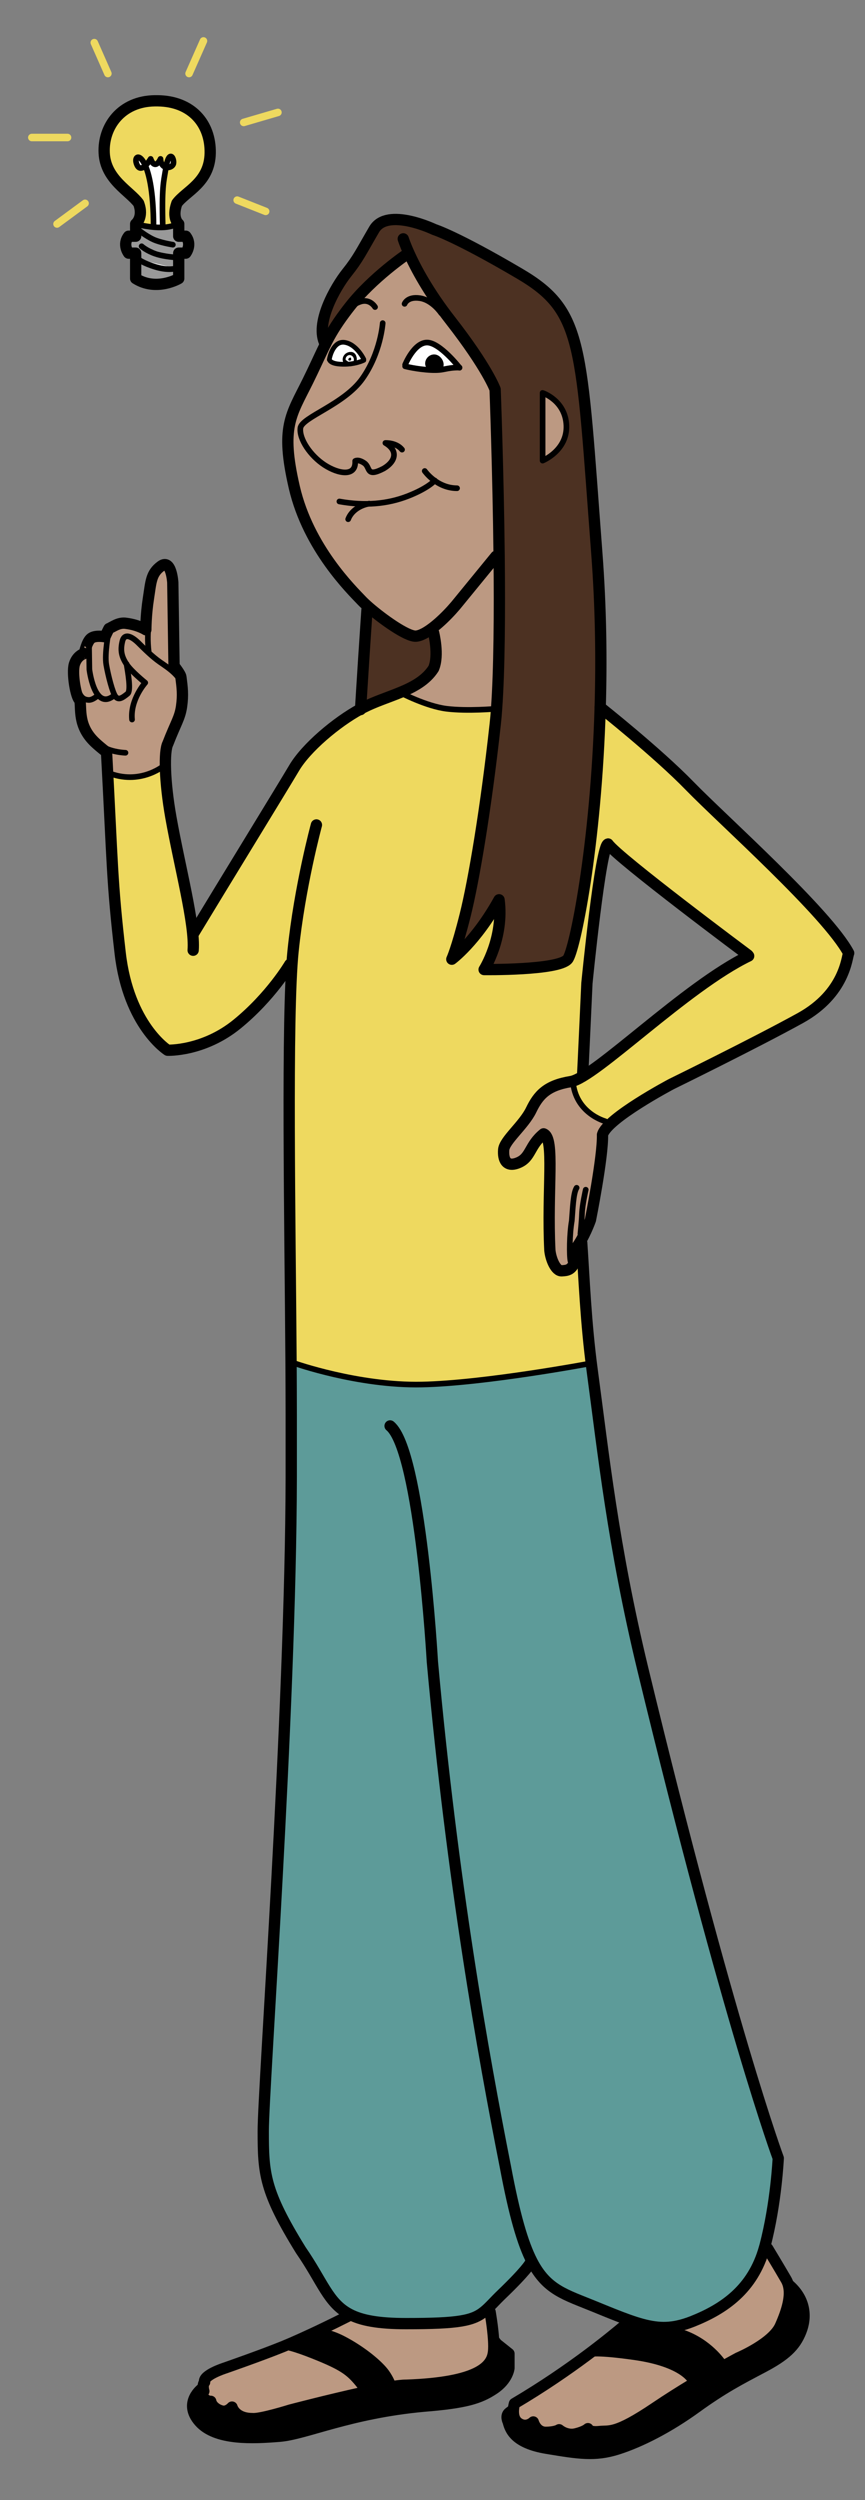 <?xml version="1.0" encoding="utf-8"?>
<!-- Generator: Adobe Illustrator 16.0.0, SVG Export Plug-In . SVG Version: 6.00 Build 0)  -->
<!DOCTYPE svg PUBLIC "-//W3C//DTD SVG 1.1//EN" "http://www.w3.org/Graphics/SVG/1.1/DTD/svg11.dtd">
<svg version="1.1" id="Layer_1" xmlns="http://www.w3.org/2000/svg" xmlns:xlink="http://www.w3.org/1999/xlink" x="0px" y="0px"
	 width="230.146px" height="664.707px" viewBox="0 0 230.146 664.707" enable-background="new 0 0 230.146 664.707"
	 xml:space="preserve">
<rect x="0" y="0" width="230.146" height="664.707" fill="#808080" stroke="none"/>
<g id="colour">
	<g id="XMLID_5_">
		<path d="M84.179,619.712c1.449,0.109,3.829,0.58,6.84,2.15c5.17,2.698,9.75,6.5,11.42,8.869c1.069,1.512,1.63,2.909,1.899,3.721
			c-1.72,0.27-4.311,0.74-8.14,1.59c-0.111-0.459-0.491-1.18-1.432-2.32c-2.438-2.938-4.25-4.33-11.75-7.317
			c-5.311-2.121-7.409-2.49-8.17-2.521C77.579,622.771,81.029,621.193,84.179,619.712z"/>
		<path d="M104.34,634.455c2.551-0.381,3.21-0.312,3.21-0.312c19.651-0.657,22.851-5.209,23.312-8.657
			c0.011-0.082,0.029-0.183,0.039-0.271c0.092-0.84,0.08-1.92,0.012-3.061h0.05l0.78,1l3.26,2.602v3.84c0,0-0.259,3.062-4.04,5.562
			c-3.78,2.5-7.46,3.67-18.641,4.567c-19.7,1.802-31.41,7.431-38.351,7.99c-6.939,0.562-16.939,1.131-21.351-3.92
			c-4.41-5.061,0.739-8.789,0.739-8.789l0.311-0.031c0.02,0.232,0.07,0.482,0.149,0.763c-1.14,0.76,0.319,2.789,1.841,2.688
			c0.229,1.23,1.619,2.299,3.04,2.601c1.429,0.301,2.608-1.068,2.608-1.068s0.771,3.059,5.439,3.059
			c2.12,0.222,10.069-2.27,10.069-2.27s9.409-2.48,19.131-4.641c0.079-0.021,0.17-0.039,0.25-0.062
			C100.029,635.193,102.619,634.722,104.34,634.455z"/>
		<path d="M166.387,617.732l0.351-0.972c0.011,0.013,0.029,0.021,0.04,0.021c4.891,1.739,8.398,2.42,12.21,1.789l0.021,0.909
			c0.2,0.052,0.391,0.101,0.591,0.16c1.129,0.289,2.21,0.65,3.189,1.08c6.09,2.629,9.139,7.25,9.319,7.539
			c0.011,0.012,0.011,0.012,0.011,0.012l0.311,0.562c-2.188,1.219-5.22,2.949-8.609,4.988l-0.25-0.408c0,0-1.859-4.851-15.329-6.74
			c-9.602-1.352-11.842-0.93-12.33-0.58l-0.012-0.021C160.159,622.892,163.718,620.013,166.387,617.732z"/>
		<path d="M136.179,640.599c-0.091,1.183,0.07,2.732,1.3,3.603c2.181,1.529,3.979-0.289,3.979-0.289s0.75,2.779,3.37,2.76
			c2.609-0.031,3.51-0.688,3.51-0.688s1.93,1.698,4.439,1.09c2.489-0.609,3.229-1.381,3.229-1.381s0.2,1.069,3.011,0.771
			c2.801-0.311,4.19,0.889,14.932-6.361c3.349-2.258,6.76-4.397,9.869-6.278c3.39-2.039,6.421-3.771,8.608-4.988
			c2.231-1.24,3.591-1.961,3.591-1.961s9.119-3.82,11.189-8.51c1.79-4.031,2.96-7.951,2.109-10.933l0.091-0.02
			c4.449,3.791,4.829,8.541,3.26,12.471c-1.561,3.939-4.181,6.351-10.17,9.51c-5.99,3.16-10.54,5.49-17.75,10.709
			c-7.21,5.211-14.661,9.052-20.771,11c-6.108,1.951-10.528,1.201-18.938-0.188c-8.42-1.393-9.71-4.941-10.24-7.041
			c0,0-0.849-1.609,0.271-2.439C136.178,640.604,136.178,640.604,136.179,640.599z"/>
		<path fill="#999999" d="M36.378,68.933c0,0,1.221,1.04,4.62,2.061c3.399,1.019,5.38,0.369,5.38,0.369h0.75v2.69
			c0,0-5.91,3.5-11.449,0v-5.12H36.378z"/>
		<path fill="#999999" d="M35.678,62.803v-3.25c1.859,0.47,3.431,0.72,4.75,0.83c0.949,0.09,1.76,0.11,2.46,0.07
			c2.5-0.11,3.489-0.78,3.489-0.78h0.75v3.13h1.87c1.76,2.25,0,4.5,0,4.5h-1.87v4.06h-0.75c0,0-1.98,0.651-5.38-0.369
			c-3.399-1.021-4.62-2.061-4.62-2.061h-0.699v-1.63h-1.881c0,0-1.75-2.25,0-4.5H35.678z"/>
		<path fill="#4C3122" d="M96.36,175.123c0.5-7.67,0.869-13.04,0.869-13.04l0.529-0.601c0.021,0.021,0.04,0.04,0.062,0.061
			c3.659,3.15,9.938,7.62,12.319,7.59c0.619-0.01,1.359-0.25,2.17-0.67c0.189-0.09,0.38-0.201,0.569-0.311
			c0.359-0.21,0.729-0.449,1.109-0.71l0.949,0.771c0,0,1.529,5.97,0,9.51c-2.011,3.13-5.29,4.911-8.909,6.39
			c-3.17,1.31-6.6,2.39-9.659,3.94c-0.281,0.139-0.562,0.29-0.852,0.45C95.579,187.543,95.909,182.072,96.36,175.123z"/>
		<path fill="#4C3122" d="M107.879,67.561c0,0-9.129,6.141-15.229,13.931c-0.46,0.579-0.89,1.14-1.278,1.68
			c-0.051,0.06-0.08,0.1-0.08,0.1c-2.411,3.231-3.82,5.641-5.142,8.271c-2.96-5.481,2.722-15.271,5.722-19.021s3.75-5.5,7.25-11.5
			s16,0,16,0s5.75,1.75,22.75,11.75s16.25,18.5,20.5,74.25c1.089,14.331,1.278,28.221,0.898,41.021
			c-1.068,36.99-6.799,64.75-8.648,66.979c-2.5,3-22.24,2.75-22.24,2.75s5.33-8.39,3.979-18.55
			c-6.04,10.88-12.25,15.57-12.562,15.79c0.071-0.17,1.37-3.019,3.551-11.74c2.25-9,5.489-28,7.989-50.75
			c0.14-1.229,0.26-2.59,0.36-4.069c0.739-10.17,0.84-25.621,0.68-40.561c-0.25-22.769-1.069-44.37-1.069-44.37
			s-2.07-5.76-11.811-18.26c-5.98-7.65-9.371-14.089-11.102-17.94L107.879,67.561z M150.279,113.133
			c-0.25-6.67-6.329-8.67-6.329-8.67v18C143.949,122.463,150.529,119.793,150.279,113.133z"/>
		<path fill="#EED95F" d="M41.607,26.803c8.869,0.13,14.021,6,13.891,13.87c-0.12,7.88-6.49,10.13-8.859,13.38
			c-1.431,4.01,0.489,5.5,0.489,5.5v0.12h-0.75c0,0-0.989,0.67-3.489,0.78v-0.07c-0.311-10.541,0.239-12.121,0.71-15.021
			c0.05-0.32,0.09-0.619,0.141-0.89c0.779,0.2,1.631-0.16,1.909-0.79c0.5-1.14-0.96-4.47-1.909,0.79
			c-0.721-0.179-1.38-0.849-1.449-2.229c0,0-1.41,3.25-2.63,0c0,0-0.631,1.069-1.41,1.79c-1.45-3.28-2.979-2.471-2.37-0.58
			c0.56,1.729,1.551,1.35,2.37,0.58c1.11,2.53,2.181,7.52,2.181,16.35c-1.319-0.11-2.891-0.36-4.75-0.83c0,0,2.199-1.74,0.779-5.5
			c-2.37-3.25-8.819-6.33-9.16-13.38c-0.34-7.04,4.54-13.74,13.41-13.87H41.607z"/>
		<path fill="#EED95F" d="M198.698,254.193l-0.15-0.3c0,0-34.55-25.73-37.18-29.51c-2,0.25-5.631,37.01-5.631,37.01
			s-1.1,24.08-1.149,24.54l0.12,0.19C163.859,280.643,184.069,261.293,198.698,254.193z M51.129,248.061
			c7.21-11.92,24.02-39.319,26.689-43.84c3.188-5.43,11.27-12.23,17.699-15.72c0.29-0.16,0.57-0.31,0.852-0.45
			c3.06-1.549,6.489-2.629,9.659-3.94c0,0,6.921,3.66,12.421,4.33s13.068,0,13.068,0l0.182,0.011
			c-0.101,1.479-0.221,2.84-0.36,4.069c-2.5,22.75-5.739,41.75-7.989,50.75c-2.181,8.72-3.479,11.57-3.551,11.74
			c0.312-0.22,6.521-4.91,12.562-15.79c1.351,10.16-3.979,18.55-3.979,18.55s19.74,0.25,22.24-2.75
			c1.85-2.229,7.58-29.989,8.648-66.979h0.011c0,0,15.131,11.979,23.851,20.95c8.721,8.979,36.601,33.76,42.25,44.409
			c-0.5,0.971-0.88,10.651-12.88,17.271c-12,6.63-34.29,17.55-34.29,17.55s-10.5,5.55-15.63,10.061l-1.971-0.183
			c0,0-7.98-2.128-8.602-10.68c-0.188,0.06-0.369,0.1-0.539,0.13c-6.399,1.03-8.641,3.57-10.58,7.58s-7.091,8.04-7.301,10.54
			s0.62,4.852,3.96,3.43c3.33-1.43,2.841-4.55,6.66-7.658c3.069,1.181,0.859,14.858,1.67,31c0.25,2.408,1.57,5.488,3.13,5.42
			c1.57-0.07,2.551-0.25,3.421-2.199c0,0,0.01-3.322,0.199-3.562c0.45-0.559,0.87-1.179,1.25-1.817l0.471,0.1
			c0.59,8.38,1.011,19.811,2.55,32.061h-0.028c0,0-28.25,5.33-45.102,5.66c-16.858,0.34-33.818-5.66-33.818-5.66h-0.932
			c-0.229-34.801-1.109-85.73,0.239-106.01l-0.569-0.04c0,0-5.021,8.54-14.021,15.87c-9,7.34-18.5,6.96-18.5,6.96
			s-10.399-6.54-12.62-25.84c-2.069-17.99-2.02-22.71-3.319-47.63l0.778-0.04c8.462,3,14.571-2.41,14.571-2.41
			c0.021,3.639,0.5,8.599,1.47,14.03c1.86,10.55,5,22.86,5.78,30.76L51.129,248.061z"/>
		<path fill="#5D9B99" d="M140.548,601.863c0,0-0.96,1.858-7.438,8.08c-1.771,1.698-2.94,3.061-4.131,4.129
			c-0.17,0.149-0.351,0.301-0.521,0.438c-3.04,2.5-6.75,3.261-20.84,3.261c-7.37,0-11.892-0.841-15.091-2.527
			c-0.03-0.021-0.07-0.041-0.102-0.062c-5.609-3.008-7.069-8.659-12.81-16.938c-9.722-15.723-10-20.381-10-31.711
			c0-11.34,7.329-110.762,7.449-173.762c0.02-11.777,0-21.81-0.051-30.328h0.931c0,0,16.961,6,33.819,5.658
			c16.852-0.33,45.102-5.658,45.102-5.658h0.028c0.081,0.709,0.171,1.43,0.271,2.147c2.91,21.472,5.51,46.381,13.45,79.181
			c23,95,36.028,130,36.028,130s-0.528,11.909-3.528,23.33c-0.04,0.149-0.08,0.301-0.131,0.45
			c-3.079,11.111-10.88,16.32-19.079,19.601c-1.41,0.561-2.721,0.971-3.98,1.24c-0.318,0.069-0.629,0.129-0.938,0.18
			c-3.812,0.631-7.319-0.051-12.21-1.789c-0.011,0-0.029-0.012-0.04-0.021c-2.521-0.889-5.399-2.067-8.869-3.489
			c-7.83-3.209-12.67-4.357-16.61-11.789L140.548,601.863z"/>
		<path fill="#BC9982" d="M59.376,629.593c0,0,9.601-3.34,15.29-5.641c0.061-0.021,0.12-0.049,0.181-0.07
			c0.761,0.031,2.859,0.402,8.17,2.521c7.5,2.987,9.312,4.381,11.75,7.317c0.94,1.142,1.32,1.861,1.431,2.32
			c-0.079,0.021-0.17,0.041-0.25,0.061c-9.721,2.16-19.13,4.642-19.13,4.642s-7.949,2.49-10.069,2.27
			c-4.669,0-5.439-3.059-5.439-3.059s-1.18,1.369-2.609,1.067c-1.42-0.301-2.811-1.37-3.039-2.6c-1.521,0.1-2.98-1.93-1.841-2.688
			c-0.08-0.281-0.13-0.531-0.149-0.763c-0.14-1.229,0.351-1.629,0.351-1.629C53.499,631.472,59.376,629.593,59.376,629.593z"/>
		<path fill="#BC9982" d="M92.047,615.861l0.38-0.681c0.031,0.021,0.071,0.039,0.102,0.062c3.199,1.688,7.721,2.529,15.091,2.529
			c14.09,0,17.8-0.761,20.84-3.261c0.17-0.139,0.351-0.291,0.521-0.438l1,0.567c0,0,0.722,4.052,0.932,7.513
			c0.068,1.141,0.079,2.221-0.012,3.061c-0.01,0.09-0.028,0.189-0.039,0.271c-0.461,3.448-3.66,8-23.312,8.659
			c0,0-0.659-0.069-3.21,0.312c-0.27-0.812-0.83-2.209-1.899-3.722c-1.67-2.368-6.25-6.17-11.42-8.868
			c-3.011-1.57-5.391-2.041-6.84-2.15C87.619,618.072,90.699,616.552,92.047,615.861z"/>
		<path fill="#BC9982" d="M179.929,618.392c1.259-0.27,2.569-0.68,3.979-1.239c8.199-3.279,16-8.49,19.08-19.601l0.829,0.24
			c0,0,3.141,5.189,4.921,8.271c0.25,0.432,0.438,0.891,0.579,1.368c0.851,2.982-0.319,6.902-2.109,10.933
			c-2.069,4.688-11.189,8.51-11.189,8.51s-1.359,0.721-3.59,1.961l-0.311-0.562c0,0,0,0-0.011-0.011
			c-0.18-0.289-3.229-4.909-9.319-7.539c-0.979-0.43-2.061-0.791-3.189-1.08c-0.2-0.059-0.391-0.108-0.591-0.159l-0.02-0.91
			C179.298,618.521,179.609,618.462,179.929,618.392z"/>
		<path fill="#BC9982" d="M168.24,626.675c13.47,1.89,15.329,6.74,15.329,6.74l0.25,0.408c-3.109,1.881-6.521,4.02-9.869,6.28
			c-10.741,7.25-12.131,6.05-14.932,6.359c-2.811,0.299-3.011-0.771-3.011-0.771s-0.739,0.771-3.229,1.381
			c-2.51,0.608-4.439-1.09-4.439-1.09s-0.9,0.657-3.51,0.688c-2.62,0.021-3.37-2.76-3.37-2.76s-1.799,1.818-3.979,0.289
			c-1.229-0.871-1.391-2.42-1.3-3.603c0.069-0.889,0.279-1.577,0.279-1.577c7.399-4.371,14-8.9,19.438-12.951l0.012,0.021
			C156.398,625.744,158.638,625.322,168.24,626.675z"/>
		<path fill="#BC9982" d="M114.938,177.723c1.529-3.54,0-9.51,0-9.51l-0.949-0.771c2.641-1.849,5.641-4.909,7.771-7.609
			l9.761-11.931l0.859-0.01c0.16,14.941,0.06,30.391-0.68,40.561l-0.182-0.011c0,0-7.568,0.67-13.068,0s-12.421-4.33-12.421-4.33
			C109.648,182.633,112.928,180.853,114.938,177.723z"/>
		<path fill="#BC9982" d="M150.279,113.133c0.25,6.66-6.329,9.33-6.329,9.33v-18C143.949,104.463,150.029,106.463,150.279,113.133z"
			/>
		<path fill="#BC9982" d="M113.199,91.073c-3.45-0.01-5.83,5.9-5.83,5.9v0.41c0,0,3.159,0.82,6.898,1
			c3.72,0.17,3.689-0.65,7.529-0.66C121.319,97.112,116.468,91.072,113.199,91.073z M92.647,81.495
			c6.101-7.79,15.229-13.931,15.229-13.931l0.521-0.24c1.73,3.85,5.121,10.29,11.102,17.94c9.74,12.5,11.811,18.26,11.811,18.26
			s0.819,21.6,1.069,44.37l-0.859,0.01l-9.761,11.931c-2.13,2.7-5.13,5.759-7.771,7.609c-0.38,0.261-0.75,0.5-1.109,0.71
			c-0.189,0.111-0.38,0.221-0.569,0.311c-0.811,0.42-1.551,0.66-2.17,0.67c-2.381,0.03-8.66-4.441-12.319-7.59
			c-0.021-0.021-0.04-0.04-0.062-0.061c-0.81-0.699-1.49-1.33-1.97-1.84c-2.601-2.75-14.149-13.94-17.899-30.06
			c-3.729-16.121-0.89-19.191,3.601-28.271c1.699-3.45,2.84-6.01,3.939-8.29c0.24-0.509,0.48-1,0.72-1.479
			c1.321-2.63,2.73-5.041,5.142-8.271c0,0,0.029-0.04,0.08-0.1C91.758,82.633,92.188,82.072,92.647,81.495z M90.018,96.813
			c3.83,0.28,6.359-1.02,6.359-1.02v-0.25c0,0-1.91-4.07-5.16-4.53c-2.67-0.35-3.829,3.19-4.029,4.62l0.16,0.24
			C87.348,95.873,87.718,96.663,90.018,96.813z"/>
		<path fill="#BC9982" d="M22.007,173.744c0,0,0.302-1.511,0.882-2.74l0.368,0.05l0.103,6.94c0,0,0.55,4.659,2.328,6.819
			l-0.011,0.01c0,0-1.358,1.341-2.528,1.28c-1.179-0.07-1.858-0.59-2.438-1.76l-0.701,0.25c-0.689-2.23-1.18-6.3-0.629-8.04
			C20.139,174.173,22.007,173.744,22.007,173.744z"/>
		<path fill="#BC9982" d="M23.838,169.672c1.19-0.86,3.67-0.37,3.67-0.37s0.41-0.89,0.74-1.56l0.26,0.02c0,0-1.169,6.01-0.647,8.97
			c0.489,2.88,1.61,7.2,2.39,8.36l-0.67,0.08c-1.689,1.22-2.95,0.77-3.892-0.36c-1.778-2.16-2.328-6.819-2.328-6.819l-0.103-6.94
			l-0.368-0.05C23.148,170.442,23.459,169.953,23.838,169.672z"/>
		<path fill="#BC9982" d="M28.249,167.743c0.201-0.4,0.371-0.73,0.399-0.73c0.819-0.15,2.399-1.67,4.569-1.28
			c3.28,0.44,5.16,1.7,5.16,1.7l0.62,0.061c-0.071,0.96-0.19,3.159,0.148,5.92l-0.079,0.09c-0.96-0.88-1.851-1.76-2.609-2.51
			c-1.521-1.511-3.74-2.971-4.33-0.471c-0.59,2.49-0.17,4.09,1.09,6.03c0.011,0.019,0.03,0.049,0.051,0.07
			c0.38,2.38,1.21,7.03,0.25,7.81c-1.511,1.231-2.42,1.74-3.2,0.76c-0.02-0.03-0.05-0.06-0.069-0.1c-0.78-1.16-1.9-5.48-2.39-8.36
			c-0.521-2.96,0.647-8.97,0.647-8.97L28.249,167.743z"/>
		<path fill="#BC9982" d="M38.378,167.433c0,0,0-3.9,0.689-8.34c0.689-4.45,0.659-6.639,3.381-8.61c2.71-1.97,3.1,4.37,3.1,4.37
			l0.33,22.2c0,0,1.78,2.21,1.83,2.99c0.069,0.52,0.13,1.01,0.2,1.5c-1.221-2.58-4.061-4.32-5.729-5.49
			c-1.069-0.74-2.12-1.64-3.109-2.55l0.079-0.09c-0.339-2.761-0.219-4.96-0.148-5.92L38.378,167.433z"/>
		<path fill="#BC9982" d="M33.22,176.553c-1.261-1.94-1.681-3.54-1.091-6.03c0.591-2.5,2.81-1.04,4.33,0.471
			c0.759,0.75,1.649,1.63,2.609,2.51c0.989,0.91,2.04,1.81,3.109,2.55c1.669,1.17,4.509,2.91,5.729,5.49
			c0.229,1.99,0.33,3.8-0.03,6.29c-0.449,3.09-1.561,4.47-3.63,9.84c-0.471,0.88-0.7,2.88-0.67,5.63c0,0-6.111,5.41-14.571,2.41
			l-0.778,0.04c-0.09-1.82-0.189-3.74-0.302-5.78c0,0-1.59-1.19-3.079-2.59c-4.66-4.411-3.55-8.93-4.029-11.271
			c-0.271-0.12-0.551-0.7-0.812-1.52l0.701-0.25c0.58,1.17,1.259,1.691,2.438,1.76c1.17,0.061,2.528-1.28,2.528-1.28l0.011-0.01
			c0.941,1.13,2.202,1.58,3.892,0.36l0.67-0.08c0.02,0.04,0.05,0.071,0.069,0.1c0.78,0.98,1.689,0.47,3.2-0.76
			c0.96-0.781,0.13-5.43-0.25-7.81C33.249,176.603,33.228,176.572,33.22,176.553z"/>
		<path fill="#BC9982" d="M140.887,295.134c1.939-4.01,4.181-6.55,10.579-7.58c0.171-0.03,0.352-0.07,0.54-0.13
			c0.621,8.55,8.602,10.68,8.602,10.68l1.971,0.183c-1.439,1.259-2.46,2.438-2.7,3.397c0.141,5.95-3.21,22.66-3.21,22.66
			s-1.101,3.16-2.79,5.94c-0.38,0.639-0.8,1.259-1.25,1.817c-0.189,0.241-0.199,3.562-0.199,3.562
			c-0.87,1.949-1.851,2.131-3.421,2.199c-1.56,0.069-2.88-3.011-3.13-5.419c-0.811-16.142,1.399-29.819-1.67-31
			c-3.819,3.108-3.33,6.229-6.66,7.658c-3.34,1.422-4.17-0.93-3.96-3.43S138.949,299.143,140.887,295.134z"/>
	</g>
	<path d="M93.333,95.054c0,0,0.38,0.79-0.27,0.83C92.403,95.923,92.613,95.054,93.333,95.054z"/>
	<path d="M115.783,95.784c0.84,0.4,1.29,2.06-0.34,1.65C113.823,97.014,114.933,95.383,115.783,95.784z"/>
	<path fill="#FFFFFF" d="M44.163,44.463c0.95-5.24,2.41-1.92,1.91-0.78C45.793,44.304,44.943,44.673,44.163,44.463z"/>
	<path fill="#FFFFFF" d="M38.673,44.034c-0.82,0.77-1.81,1.15-2.37-0.58C35.693,41.563,37.223,40.753,38.673,44.034z"/>
	<path fill="#FFFFFF" d="M44.023,45.363c-0.46,2.83-0.99,4.4-0.73,14.27l-2.45-0.03c-0.05-8.35-1.09-13.11-2.17-15.57
		c0.78-0.72,1.41-1.79,1.41-1.79c1.22,3.25,2.62,0,2.62,0c0.07,1.38,0.74,2.04,1.46,2.22C44.113,44.733,44.073,45.034,44.023,45.363
		z"/>
	<path fill="#FFFFFF" d="M122.223,97.724c-3.841,0.01-3.801,0.83-7.53,0.66c-3.74-0.18-6.9-1-6.9-1v-0.41c0,0,2.38-5.91,5.83-5.9
		C116.893,91.074,121.743,97.113,122.223,97.724z M115.443,97.434c1.63,0.41,1.18-1.25,0.34-1.65
		C114.933,95.383,113.823,97.014,115.443,97.434z"/>
	<path fill="#FFFFFF" d="M93.063,95.883c0.65-0.04,0.27-0.83,0.27-0.83C92.613,95.054,92.403,95.923,93.063,95.883z M90.443,96.813
		c-2.3-0.15-2.67-0.94-2.67-0.94l-0.16-0.24c0.2-1.43,1.36-4.98,4.03-4.62c3.25,0.45,5.16,4.52,5.16,4.52v0.25
		C96.803,95.784,94.273,97.094,90.443,96.813z"/>
	<path fill="#FFFFFF" d="M37.683,65.474l9.12,2.95c0,0-3.05-0.13-5.46-0.96C38.923,66.633,37.683,65.474,37.683,65.474z"/>
	<path fill="#FFFFFF" d="M36.803,68.923l10,2.44c0,0-1.99,0.65-5.38-0.37C38.023,69.963,36.803,68.923,36.803,68.923z"/>
	<path fill="#FFFFFF" d="M37.273,61.463l8.69,3.58c-0.27-0.04-2.53-0.41-4.41-1.08C39.543,63.253,37.273,61.463,37.273,61.463z"/>
	<path fill="#FFFFFF" d="M43.293,59.633l3.51,0.04c0,0-1.63,1.1-5.95,0.71c0-0.26,0-0.53-0.01-0.78L43.293,59.633z"/>
	<path fill="#FFFFFF" d="M40.843,59.604c0.01,0.25,0.01,0.52,0.01,0.78c-1.32-0.11-2.89-0.36-4.74-0.83L40.843,59.604z"/>
</g>
<g>
	<path fill="none" stroke="#000000" stroke-width="3" stroke-linecap="round" stroke-linejoin="round" d="M131.938,147.903
		l-9.76,11.93c-2.431,3.08-6,6.639-8.881,8.32c-0.189,0.11-0.38,0.22-0.569,0.31c-0.811,0.42-1.55,0.66-2.17,0.67
		c-2.38,0.03-8.66-4.44-12.32-7.59c-0.84-0.73-1.539-1.379-2.029-1.9c-2.601-2.75-14.149-13.94-17.899-30.06
		c-3.729-16.121-0.891-19.191,3.601-28.271c1.699-3.449,2.84-6.01,3.939-8.29c0.239-0.509,0.479-1,0.72-1.479
		c1.32-2.63,2.729-5.041,5.141-8.271c0.42-0.569,0.87-1.159,1.359-1.779c6.101-7.79,15.229-13.931,15.229-13.931"/>
	<path fill="none" stroke="#000000" stroke-width="3" stroke-linecap="round" stroke-linejoin="round" d="M86.569,91.543
		c-2.96-5.481,2.721-15.271,5.721-19.021s3.75-5.5,7.25-11.5s16,0,16,0s5.75,1.75,22.75,11.75s16.25,18.5,20.5,74.25
		c1.09,14.331,1.279,28.221,0.899,41.021c-1.069,36.99-6.8,64.75-8.649,66.979c-2.5,3-22.235,2.75-22.235,2.75
		s5.333-8.386,3.976-18.553c-6.19,11.166-12.569,15.803-12.569,15.803s1.311-2.75,3.561-11.75s5.49-28,7.99-50.75
		c0.14-1.229,0.26-2.59,0.359-4.069c0.739-10.17,0.84-25.621,0.68-40.561c-0.25-22.769-1.069-44.37-1.069-44.37
		s-2.069-5.76-11.811-18.26c-5.979-7.649-9.37-14.089-11.101-17.939c-1.1-2.43-1.529-3.82-1.529-3.82"/>
	<path fill="none" stroke="#000000" stroke-width="1.5" stroke-linecap="round" stroke-linejoin="round" d="M99.788,81.635
		c0,0-1.285-2.215-3.785-1.465s-4.295,3.102-4.295,3.102"/>
	<path fill="none" stroke="#000000" stroke-width="1.5" stroke-linecap="round" stroke-linejoin="round" d="M117.399,83.272
		c0,0-2.324-3.503-5.688-4c-3.363-0.497-4.067,1.51-4.067,1.51"/>
	<path fill="none" stroke="#000000" stroke-width="1.5" stroke-linecap="round" stroke-linejoin="round" d="M122.261,97.773
		c0,0-5.2-6.704-8.641-6.704c-3.451-0.01-5.832,5.9-5.832,5.9"/>
	<path fill="none" stroke="#000000" stroke-width="1.5" stroke-linecap="round" stroke-linejoin="round" d="M122.26,97.719
		c-3.873,0-3.831,0.833-7.567,0.66c-3.735-0.173-6.902-0.993-6.902-0.993"/>
	<path fill="none" stroke="#000000" stroke-width="3" stroke-linecap="round" stroke-linejoin="round" d="M115.447,97.43
		c-1.625-0.417-0.513-2.042,0.333-1.642S117.072,97.847,115.447,97.43z"/>
	<path fill="none" stroke="#000000" stroke-width="1.25" stroke-linecap="round" stroke-linejoin="round" d="M96.801,95.538
		c0,0-1.909-4.071-5.159-4.521c-2.67-0.359-3.826,3.187-4.024,4.62"/>
	<path fill="none" stroke="#000000" stroke-width="1.25" stroke-linecap="round" stroke-linejoin="round" d="M87.774,95.869
		c0,0,0.369,0.79,2.668,0.943c3.835,0.285,6.359-1.025,6.359-1.025"/>
	<path fill="none" stroke="#000000" stroke-width="3" stroke-linecap="round" stroke-linejoin="round" d="M93.058,95.886
		c-0.654,0.041-0.443-0.83,0.272-0.83C93.331,95.056,93.712,95.845,93.058,95.886z"/>
	<path fill="none" stroke="#000000" stroke-width="1.5" stroke-linecap="round" stroke-linejoin="round" d="M106.967,119.542
		c-1.566-1.933-4.428-1.769-4.428-1.769c3.3,1.95,2.92,4.76-0.439,6.78c-4.761,2.481-3.479-0.24-5.141-1.41
		c-1.681-1.159-2.46-0.58-2.46-0.58c0.26,4.22-4.359,3.52-8.141,1.07c-3.779-2.46-6.79-6.93-6.43-9.83
		c0.369-2.9,11.63-6.25,16.5-13.14c4.879-6.901,5.396-14.755,5.396-14.755"/>
	<path fill="none" stroke="#000000" stroke-width="1.5" stroke-linecap="round" stroke-linejoin="round" d="M115.68,127.741
		c0,0-1.659,2-7.134,4.14c-5.474,2.14-11.495,2.649-18.245,1.443"/>
	<path fill="none" stroke="#000000" stroke-width="1.5" stroke-linecap="round" stroke-linejoin="round" d="M121.607,129.803
		c-5.41,0-8.601-4.579-8.601-4.579"/>
	<path fill="none" stroke="#000000" stroke-width="1.5" stroke-linecap="round" stroke-linejoin="round" d="M98.208,133.898
		c-2.541,0.468-4.764,1.986-5.571,4.139"/>
	<path fill="none" stroke="#000000" stroke-width="1.5" stroke-linecap="round" stroke-linejoin="round" d="M150.699,113.133
		c0.25,6.66-6.33,9.33-6.33,9.33v-18C144.369,104.463,150.449,106.463,150.699,113.133z"/>
	<path fill="none" stroke="#000000" stroke-width="3" stroke-linecap="round" stroke-linejoin="round" d="M51.551,248.064
		c7.215-11.925,24.022-39.325,26.688-43.841c3.19-5.43,11.271-12.23,17.7-15.72c0.29-0.16,0.569-0.309,0.851-0.45
		c3.061-1.549,6.489-2.629,9.66-3.938c3.619-1.481,6.899-3.261,8.909-6.391c1.53-3.54,0-9.51,0-9.51"/>
	<path fill="none" stroke="#000000" stroke-width="3" stroke-linecap="round" stroke-linejoin="round" d="M77.108,256.389
		c0,0-5.021,8.541-14.021,15.875s-18.494,6.953-18.494,6.953s-10.397-6.539-12.619-25.838c-2.223-19.299-2.004-23.328-3.625-53.407
		c0,0-1.585-1.187-3.078-2.588c-4.657-4.417-3.553-8.938-4.031-11.271c-1-0.46-2.188-7.188-1.434-9.562
		c0.754-2.374,2.629-2.812,2.629-2.812c-0.001,0,0.642-3.2,1.827-4.062c1.186-0.862,3.669-0.377,3.669-0.377
		s1.061-2.278,1.141-2.292c0.824-0.149,2.4-1.664,4.567-1.276c3.288,0.445,5.166,1.695,5.166,1.695s-0.006-3.892,0.687-8.339
		c0.69-4.447,0.667-6.635,3.38-8.604c2.712-1.967,3.1,4.373,3.1,4.373l0.333,22.195c0,0,1.782,2.214,1.833,2.985
		c0.343,2.658,0.616,4.7,0.167,7.791c-0.448,3.091-1.562,4.474-3.635,9.849c-1.079,2.03-0.892,10.113,0.802,19.653
		c2.286,12.89,6.464,28.437,5.918,35.304"/>
	<path fill="none" stroke="#000000" stroke-width="1.5" stroke-linecap="round" stroke-linejoin="round" d="M48.897,183.737
		c-0.229-3.823-4.185-6.215-6.297-7.686c-2.112-1.47-4.188-3.549-5.714-5.061c-1.525-1.512-3.741-2.97-4.333-0.472
		c-0.593,2.498-0.171,4.093,1.087,6.037c1.257,1.944,5.001,4.954,5.001,4.954s-4.03,4.482-3.511,9.793"/>
	<path fill="none" stroke="#000000" stroke-width="1.5" stroke-linecap="round" stroke-linejoin="round" d="M39.454,167.142
		c-0.062,0.662-0.271,3.093,0.121,6.273"/>
	<path fill="none" stroke="#000000" stroke-width="1.5" stroke-linecap="round" stroke-linejoin="round" d="M33.67,176.524
		c0.388,2.345,1.244,7.121,0.273,7.911c-1.509,1.229-2.424,1.737-3.205,0.759c-0.779-0.979-1.947-5.496-2.461-8.458
		c-0.514-2.962,0.657-8.979,0.657-8.979"/>
	<path fill="none" stroke="#000000" stroke-width="1.5" stroke-linecap="round" stroke-linejoin="round" d="M23.676,171.051
		l0.104,6.938c0,0,1.272,10.75,6.222,7.188"/>
	<path fill="none" stroke="#000000" stroke-width="1.5" stroke-linecap="round" stroke-linejoin="round" d="M21.133,184.344
		c0.581,1.168,1.263,1.688,2.436,1.753c1.174,0.065,2.536-1.271,2.536-1.271"/>
	<path fill="none" stroke="#000000" stroke-width="1.5" stroke-linecap="round" stroke-linejoin="round" d="M26.807,198.215
		c2.662,1.837,6.579,1.921,6.579,1.921"/>
	<path fill="none" stroke="#000000" stroke-width="1.5" stroke-linecap="round" stroke-linejoin="round" d="M29.428,205.713
		c8.461,3,14.569-2.414,14.569-2.414"/>
	<path fill="none" stroke="#000000" stroke-width="3" stroke-linecap="round" stroke-linejoin="round" d="M95.928,188.653
		c0,0,0-0.05,0.01-0.15c0.061-0.96,0.391-6.43,0.84-13.38c0.5-7.67,0.87-13.04,0.87-13.04"/>
	<path fill="none" stroke="#000000" stroke-width="1.5" stroke-linecap="round" stroke-linejoin="round" d="M131.939,188.443
		c0,0-7.569,0.67-13.069,0c-5.5-0.671-12.42-4.33-12.42-4.33"/>
	<path fill="none" stroke="#000000" stroke-width="3" stroke-linecap="round" stroke-linejoin="round" d="M155.008,285.928
		c0.051-0.46,1.151-24.535,1.151-24.535s3.63-36.757,5.63-37.007c2.638,3.779,37.185,29.504,37.185,29.504"/>
	<path fill="none" stroke="#000000" stroke-width="3" stroke-linecap="round" stroke-linejoin="round" d="M159.699,188.043
		c0,0,15.133,11.977,23.853,20.95c8.721,8.973,36.6,33.756,42.25,44.407c-0.5,0.974-0.875,10.653-12.875,17.278
		s-34.292,17.542-34.292,17.542s-17.209,9.092-18.334,13.467c0.146,5.95-3.208,22.659-3.208,22.659s-1.665,4.776-4.04,7.755
		c-0.192,0.247-0.201,3.563-0.201,3.563c-0.868,1.945-1.854,2.131-3.416,2.201c-1.562,0.069-2.883-3.017-3.133-5.417
		c-0.811-16.146,1.395-29.822-1.668-31.001c-3.822,3.104-3.334,6.229-6.667,7.65c-3.332,1.421-4.165-0.93-3.957-3.43
		s5.36-6.529,7.299-10.538c1.938-4.009,4.182-6.543,10.584-7.577c6.402-1.034,30.543-25.302,47.299-33.39"/>
	<path fill="none" stroke="#000000" stroke-width="1.5" stroke-linecap="round" stroke-linejoin="round" d="M151.801,335.337
		c-0.344-1.508-0.285-7.291,0.33-10.755c0.265-3.183,0.375-7.351,1.29-8.789"/>
	<path fill="none" stroke="#000000" stroke-width="1.5" stroke-linecap="round" stroke-linejoin="round" d="M154.427,328.053
		c0,0,0.335-3.083,0.418-5.416s1-6.334,1-6.334"/>
	<path fill="none" stroke="#000000" stroke-width="1.5" stroke-linecap="round" stroke-linejoin="round" d="M152.428,287.423
		c0.628,8.545,8.6,10.681,8.6,10.681"/>
	<path fill="none" stroke="#000000" stroke-width="3" stroke-linecap="round" stroke-linejoin="round" d="M103.788,379.103
		c8.08,6.671,11.25,62.671,11.25,62.671c5.33,58.672,13.46,104.118,19.46,134.461c2.359,12.52,4.521,20.09,7.05,25
		c3.96,7.647,8.82,8.789,16.74,12.039c3.489,1.432,6.38,2.61,8.91,3.512c5.289,1.879,8.97,2.518,13.149,1.606
		c1.26-0.268,2.569-0.678,3.979-1.237c8.199-3.281,16-8.49,19.08-19.603c0.05-0.147,0.09-0.299,0.13-0.448
		c3-11.42,3.529-23.33,3.529-23.33s-13.029-35-36.029-130c-7.939-32.802-10.541-57.711-13.44-79.183
		c-1.768-13.062-2.201-25.34-2.825-34.211"/>
	<path fill="none" stroke="#000000" stroke-width="3" stroke-linecap="round" stroke-linejoin="round" d="M84.189,219.323
		c0,0-4.46,16.397-6.221,33.59c-1.76,17.193-0.779,72.5-0.529,109.53c0.05,8.52,0.069,18.551,0.05,30.328
		c-0.119,63-7.449,162.422-7.449,173.762c0,11.33,0.279,15.987,10,31.711c5.771,8.33,7.22,14,12.91,17
		c3.199,1.688,7.72,2.526,15.09,2.526c14.09,0,17.8-0.76,20.84-3.26c1.391-1.129,2.63-2.629,4.649-4.567
		c6.479-6.222,7.44-8.08,7.44-8.08"/>
	<path fill="none" stroke="#000000" stroke-width="1.5" stroke-linecap="round" stroke-linejoin="round" d="M157.295,362.443
		c0,0-28.256,5.33-45.105,5.657c-16.859,0.343-33.819-5.657-33.819-5.657"/>
	<path fill="none" stroke="#000000" stroke-width="3" stroke-linecap="round" stroke-linejoin="round" d="M204.24,597.794
		c0,0,3.14,5.191,4.92,8.271c0.25,0.432,0.439,0.891,0.58,1.368c0.85,2.982-0.32,6.902-2.11,10.933
		c-2.069,4.688-11.189,8.51-11.189,8.51s-1.359,0.721-3.59,1.961c-2.189,1.219-5.221,2.949-8.609,4.99
		c-3.11,1.879-6.521,4.018-9.87,6.279c-10.74,7.25-12.13,6.049-14.931,6.358c-2.811,0.299-3.01-0.77-3.01-0.77
		s-0.74,0.77-3.229,1.379c-2.511,0.608-4.439-1.09-4.439-1.09s-0.9,0.657-3.511,0.688c-2.62,0.021-3.37-2.76-3.37-2.76
		s-1.8,1.82-3.979,0.289c-1.229-0.871-1.39-2.42-1.3-3.603c0.069-0.889,0.279-1.579,0.279-1.579c7.399-4.367,14-8.898,19.439-12.947
		c4.261-3.183,7.82-6.062,10.49-8.34"/>
	<path fill="none" stroke="#000000" stroke-width="3" stroke-linecap="round" stroke-linejoin="round" d="M136.599,640.604
		c0,0,0,0-1.11,0.829c-1.119,0.83-0.271,2.441-0.271,2.441c0.53,2.1,1.82,5.648,10.24,7.039c8.41,1.389,12.83,2.139,18.939,0.188
		c6.109-1.948,13.561-5.788,20.771-11c7.21-5.221,11.761-7.551,17.75-10.711c5.99-3.157,8.609-5.567,10.17-9.51
		c1.57-3.93,1.189-8.68-3.26-12.469"/>
	<path fill="none" stroke="#000000" stroke-width="1.5" stroke-linecap="round" stroke-linejoin="round" d="M183.99,633.414
		c0,0-1.86-4.852-15.33-6.74c-9.601-1.35-11.841-0.93-12.33-0.58c-0.189,0.15-0.109,0.279-0.109,0.279"/>
	<path fill="none" stroke="#000000" stroke-width="1.5" stroke-linecap="round" stroke-linejoin="round" d="M192.539,628.271
		c0,0-3.04-4.828-9.33-7.55c-0.979-0.43-2.061-0.791-3.189-1.08c-0.2-0.059-0.391-0.108-0.59-0.157"/>
	<path fill="none" stroke="#000000" stroke-width="3" stroke-linecap="round" stroke-linejoin="round" d="M92.468,615.865
		c-1.35,0.688-4.43,2.211-7.869,3.85c-3.15,1.482-6.601,3.062-9.33,4.17c-0.061,0.021-0.12,0.049-0.181,0.07
		c-5.689,2.301-15.29,5.641-15.29,5.641s-5.88,1.879-5.359,3.75c0,0-0.489,0.4-0.351,1.629c0.021,0.232,0.07,0.482,0.149,0.763
		c-1.14,0.76,0.32,2.789,1.841,2.688c0.229,1.23,1.619,2.299,3.04,2.601c1.43,0.301,2.609-1.068,2.609-1.068
		s0.771,3.059,5.439,3.059c2.12,0.222,10.069-2.27,10.069-2.27s9.41-2.48,19.131-4.641c0.08-0.021,0.17-0.039,0.25-0.062
		c3.83-0.85,6.42-1.32,8.14-1.59c2.551-0.379,3.21-0.311,3.21-0.311c19.65-0.658,22.851-5.212,23.311-8.658
		c0.011-0.082,0.03-0.183,0.04-0.271c0.091-0.84,0.08-1.92,0.011-3.061c-0.21-3.459-0.931-7.513-0.931-7.513"/>
	<path fill="none" stroke="#000000" stroke-width="3" stroke-linecap="round" stroke-linejoin="round" d="M131.379,622.154l0.78,1
		l3.26,2.6v3.84c0,0-0.26,3.062-4.04,5.562c-3.779,2.5-7.46,3.67-18.641,4.567c-19.699,1.802-31.409,7.433-38.35,7.99
		c-6.939,0.559-16.939,1.131-21.351-3.92c-4.41-5.059,0.739-8.789,0.739-8.789"/>
	<path fill="none" stroke="#000000" stroke-width="1.5" stroke-linecap="round" stroke-linejoin="round" d="M96.278,636.851
		c0,0,0.511-0.067,0.341-0.809c-0.11-0.461-0.49-1.18-1.431-2.32c-2.439-2.938-4.25-4.33-11.75-7.317
		c-5.311-2.121-7.41-2.492-8.17-2.521c-0.319-0.02-0.41,0.021-0.41,0.021"/>
	<path fill="none" stroke="#000000" stroke-width="1.5" stroke-linecap="round" stroke-linejoin="round" d="M104.969,635.181
		c0,0-0.06-0.268-0.21-0.729c-0.27-0.812-0.829-2.209-1.899-3.719c-1.67-2.371-6.25-6.173-11.42-8.871
		c-3.01-1.57-5.391-2.039-6.84-2.15c-1.051-0.09-1.631,0.01-1.631,0.01"/>
	<path fill="none" stroke="#000000" stroke-width="3" stroke-linecap="round" stroke-linejoin="round" stroke-miterlimit="10" d="
		M47.553,74.052v-6.75h1.875c0,0,1.75-2.25,0-4.5h-1.875v-3.25c0,0-1.917-1.492-0.494-5.499c2.375-3.25,8.744-5.5,8.869-13.376
		s-5.021-13.75-13.896-13.875h-0.896c-8.875,0.125-13.752,6.834-13.413,13.875c0.338,7.041,6.785,10.126,9.16,13.376
		c1.418,3.757-0.785,5.499-0.785,5.499v3.25h-1.875c-1.75,2.25,0,4.5,0,4.5h1.875v6.75C41.644,77.551,47.552,74.052,47.553,74.052z"
		/>
	
		<path fill="#FFFFFF" stroke="#000000" stroke-width="1.5" stroke-linecap="round" stroke-linejoin="round" stroke-miterlimit="10" d="
		M36.098,59.552c7.921,2,10.703,0.125,10.703,0.125"/>
	
		<path fill="#FFFFFF" stroke="#000000" stroke-width="1.5" stroke-linecap="round" stroke-linejoin="round" stroke-miterlimit="10" d="
		M45.99,65.056c0,0-2.431-0.369-4.44-1.088c-2.01-0.719-4.278-2.5-4.278-2.5"/>
	
		<path fill="#FFFFFF" stroke="#000000" stroke-width="1.5" stroke-linecap="round" stroke-linejoin="round" stroke-miterlimit="10" d="
		M37.68,65.476c0,0,1.245,1.159,3.66,1.99s5.461,0.961,5.461,0.961"/>
	
		<path fill="#FFFFFF" stroke="#000000" stroke-width="1.5" stroke-linecap="round" stroke-linejoin="round" stroke-miterlimit="10" d="
		M36.802,68.927c0,0,1.221,1.041,4.618,2.062c3.397,1.021,5.382,0.375,5.382,0.375"/>
	<path fill="none" stroke="#000000" stroke-width="1.5" stroke-linecap="round" stroke-linejoin="round" stroke-miterlimit="10" d="
		M43.311,60.384c-0.312-10.543,0.238-12.118,0.707-15.02c0.938-6.5,2.587-2.883,2.056-1.68c-0.532,1.203-3.212,1.43-3.366-1.445
		c0,0-1.407,3.25-2.626,0c0,0-2.688,4.562-3.774,1.211c-1.089-3.351,4.551-3.314,4.545,16.934"/>
	
		<line fill="none" stroke="#EED95F" stroke-width="2" stroke-linecap="round" stroke-linejoin="round" stroke-miterlimit="10" x1="70.682" y1="56.2" x2="63.104" y2="53.204"/>
	
		<line fill="none" stroke="#EED95F" stroke-width="2" stroke-linecap="round" stroke-linejoin="round" stroke-miterlimit="10" x1="73.947" y1="29.885" x2="64.838" y2="32.552"/>
	
		<line fill="none" stroke="#EED95F" stroke-width="2" stroke-linecap="round" stroke-linejoin="round" stroke-miterlimit="10" x1="54.135" y1="10.885" x2="50.302" y2="19.552"/>
	
		<line fill="none" stroke="#EED95F" stroke-width="2" stroke-linecap="round" stroke-linejoin="round" stroke-miterlimit="10" x1="25.085" y1="11.335" x2="28.706" y2="19.552"/>
	
		<line fill="none" stroke="#EED95F" stroke-width="2" stroke-linecap="round" stroke-linejoin="round" stroke-miterlimit="10" x1="8.468" y1="36.562" x2="17.969" y2="36.562"/>
	
		<line fill="none" stroke="#EED95F" stroke-width="2" stroke-linecap="round" stroke-linejoin="round" stroke-miterlimit="10" x1="15.172" y1="59.553" x2="22.636" y2="54.056"/>
</g>
</svg>
